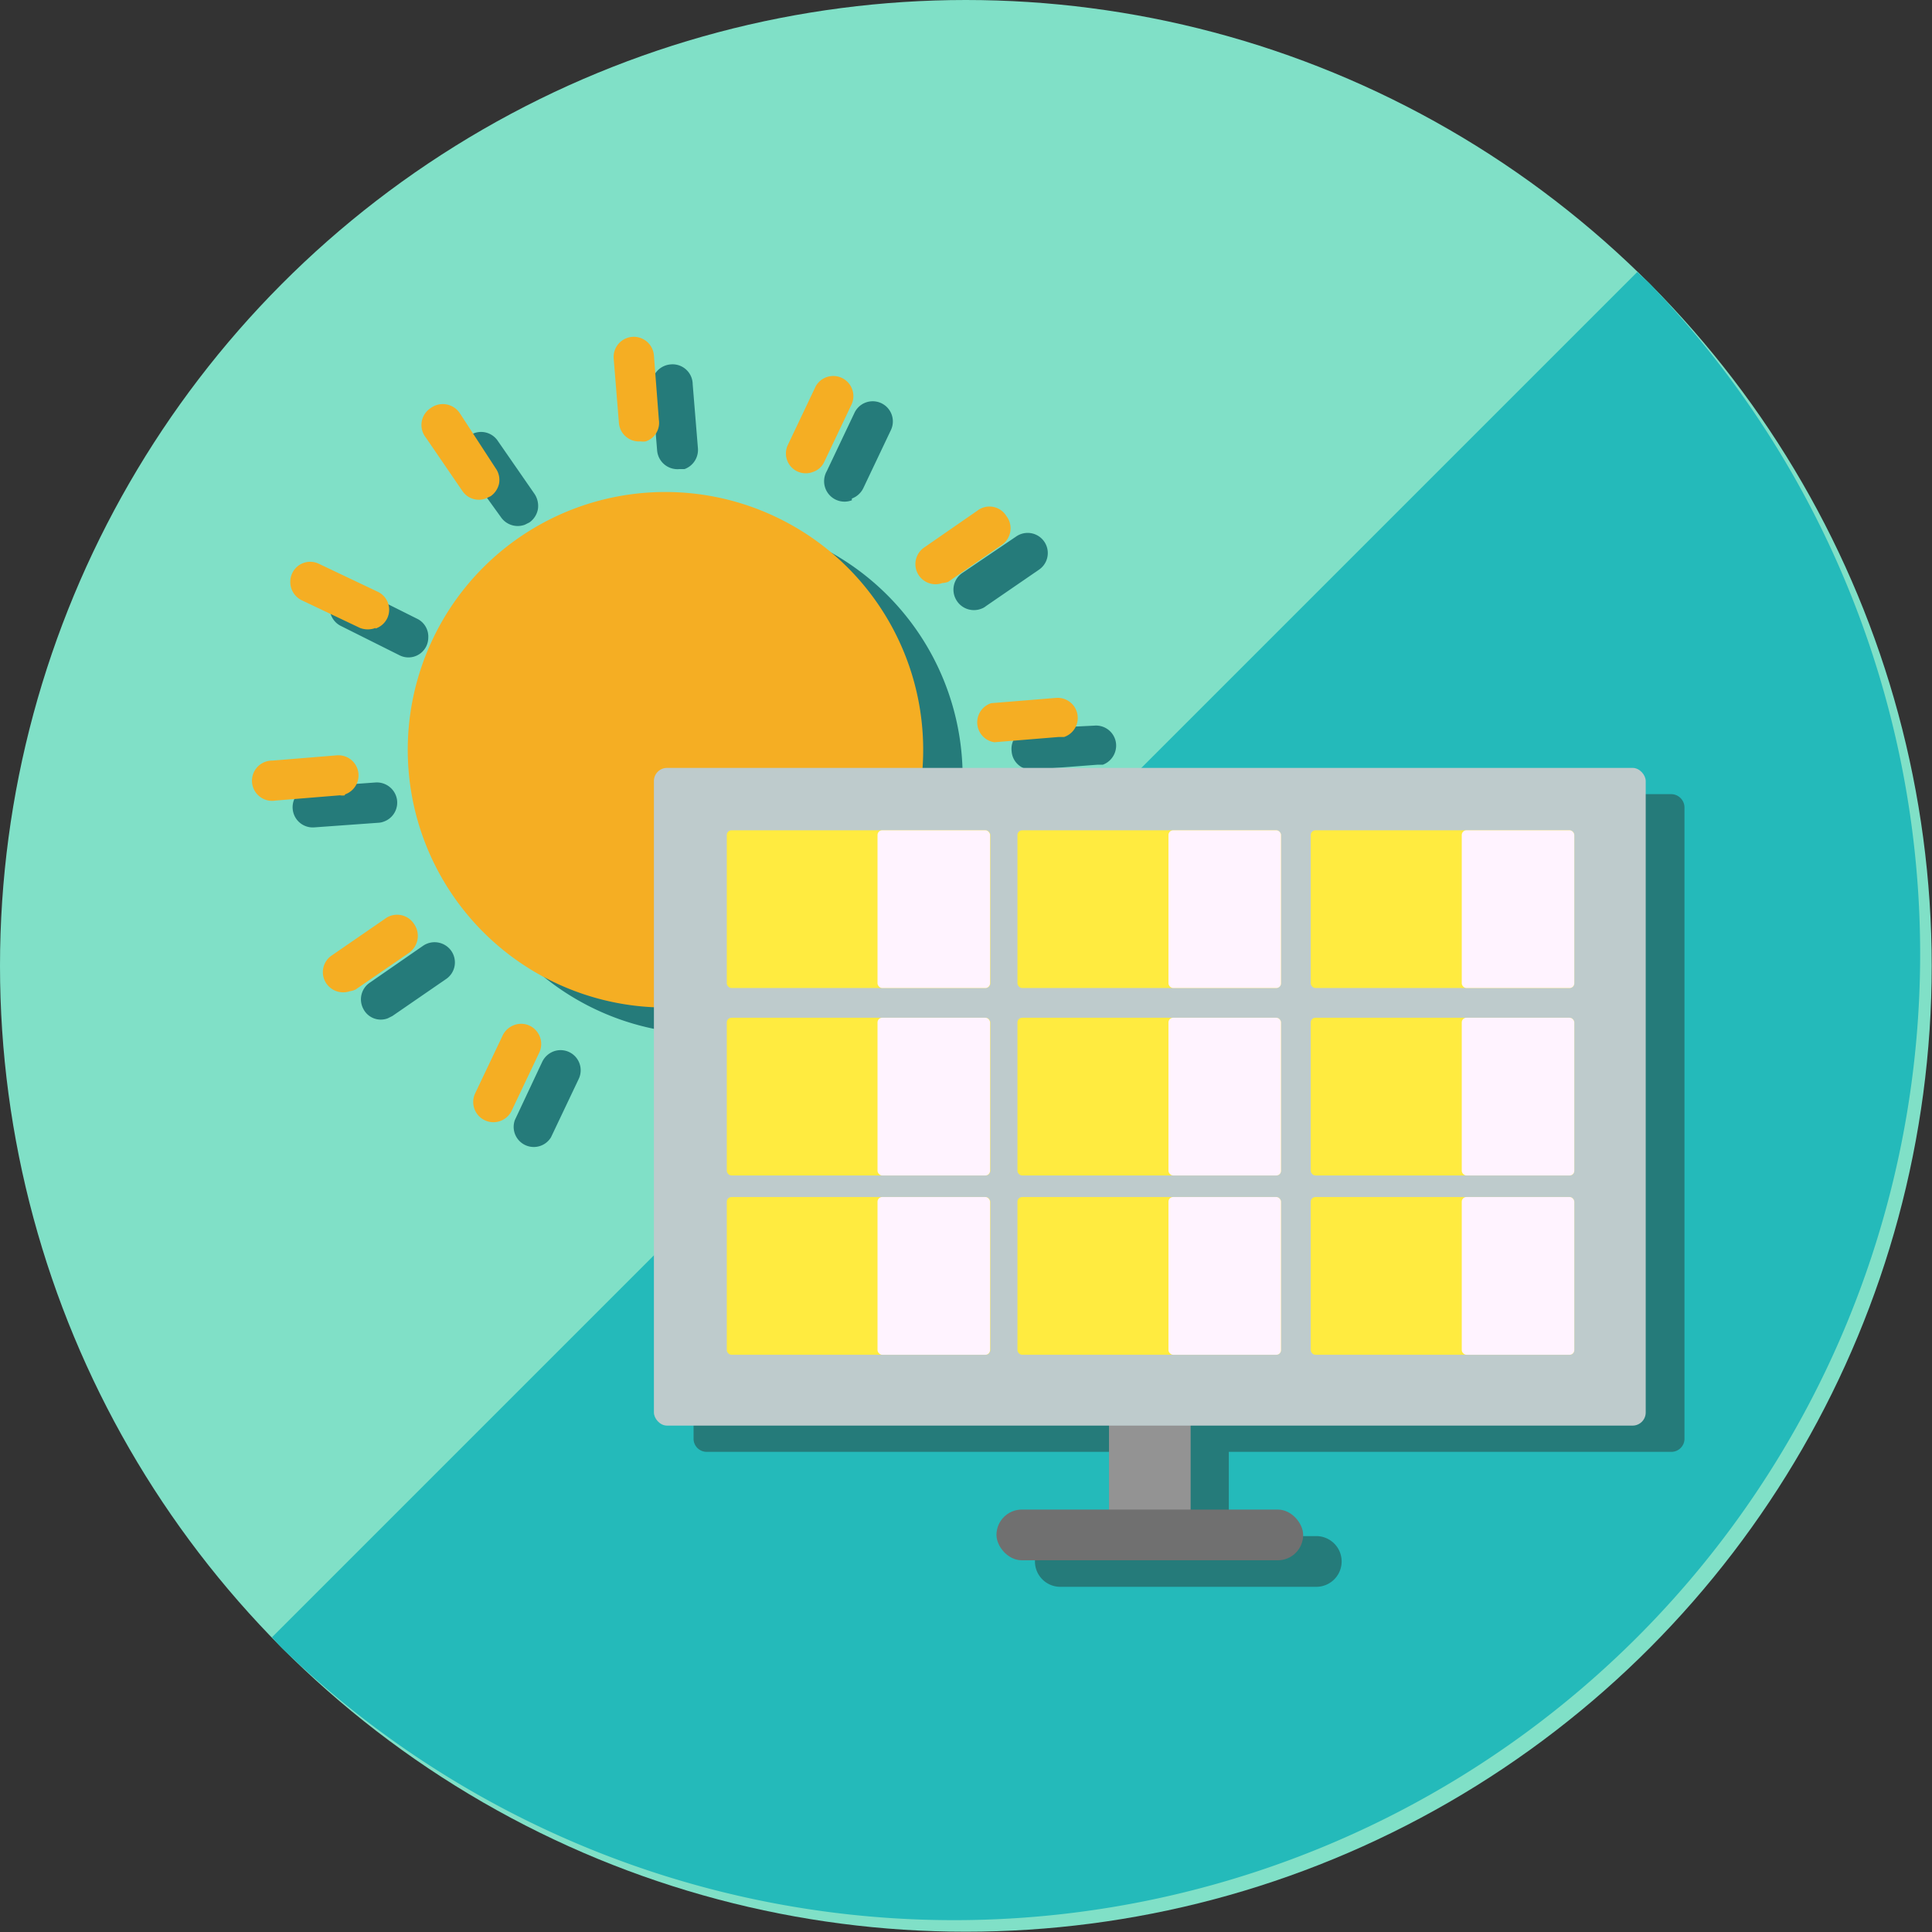 <svg xmlns="http://www.w3.org/2000/svg" viewBox="0 0 66.27 66.27"><rect x="0" y="0" width="66.27" height="66.27" fill="#333333" stroke="none"/><defs><style>.cls-1{fill:#80e0c7;}.cls-2{fill:#24baba;}.cls-3{fill:#257b7a;}.cls-4{fill:#f5ae23;}.cls-5{fill:#939393;}.cls-6{fill:#707070;}.cls-7{fill:#becbcc;}.cls-8{fill:#ffeb40;}.cls-9{fill:#fff3ff;}</style></defs><g id="圖層_2" data-name="圖層 2"><g id="圖層_1-2" data-name="圖層 1"><circle class="cls-1" cx="33.13" cy="33.13" r="33.13"/><path class="cls-2" d="M9.33,56.16c.12.14.24.27.37.4A33.14,33.14,0,0,0,56.56,9.7l-.4-.37Z"/><polygon class="cls-3" points="14.22 22.45 14.22 22.45 14.22 22.45 14.22 22.45"/><path class="cls-3" d="M11.69,21.47l2,1a.68.68,0,0,0,1-.59.68.68,0,0,0-.39-.66l-2-1a.7.7,0,0,0-.92.33A.69.69,0,0,0,11.69,21.47Z"/><path class="cls-3" d="M13.17,28.18h0a.69.69,0,0,0,.44-.79.7.7,0,0,0-.73-.55L10.67,27a.69.69,0,0,0-.63.75.69.69,0,0,0,.74.63L13,28.22A.58.58,0,0,0,13.17,28.18Z"/><path class="cls-3" d="M14.5,32.45l-1.82,1.26a.69.69,0,0,0-.22.89.67.67,0,0,0,.84.33l.16-.08,1.83-1.26a.69.69,0,0,0,.17-1A.7.7,0,0,0,14.5,32.45Z"/><path class="cls-3" d="M23.31,16.09l.17,0a.7.7,0,0,0,.46-.71l-.18-2.2A.69.69,0,0,0,23,12.5a.7.7,0,0,0-.64.75l.18,2.2A.7.7,0,0,0,23.31,16.09Z"/><path class="cls-3" d="M17.19,17.75A.7.7,0,0,0,18,18l.16-.08a.71.71,0,0,0,.29-.45.74.74,0,0,0-.11-.52l-1.26-1.82a.69.69,0,0,0-1-.17.7.7,0,0,0-.18,1Z"/><path class="cls-3" d="M29.22,17.1a.71.71,0,0,0,.39-.35l.95-2a.69.69,0,0,0-1.25-.59l-.95,2a.7.7,0,0,0,.86,1Z"/><path class="cls-3" d="M34.7,25.77a.68.68,0,0,0,.74.63l2.21-.17.18,0h0a.7.7,0,0,0,.44-.8.69.69,0,0,0-.73-.54L35.33,25A.69.69,0,0,0,34.7,25.77Z"/><path class="cls-3" d="M33.66,20.88a.51.51,0,0,0,.16-.09l1.82-1.25a.69.69,0,1,0-.78-1.14L33,19.66a.69.69,0,0,0-.22.88A.7.7,0,0,0,33.66,20.88Z"/><path class="cls-3" d="M19,36.06a.71.71,0,0,0-.4.36l-.94,2a.69.69,0,0,0,1.24.59l.95-2a.69.69,0,0,0-.85-.95Z"/><path class="cls-3" d="M57.33,27.24H33a8.82,8.82,0,1,0-9.21,8.22V49.35a.45.45,0,0,0,.45.45H39.37v2.89h-3a.87.87,0,1,0,0,1.74h8.78a.87.87,0,0,0,0-1.74h-3V49.8H57.33a.45.45,0,0,0,.45-.45V27.7A.46.46,0,0,0,57.33,27.24Z"/><path class="cls-4" d="M26.61,17.73a8.84,8.84,0,1,1-11.77,4.2A8.83,8.83,0,0,1,26.61,17.73Z"/><path class="cls-4" d="M12.88,21.54a.75.75,0,0,1-.53,0l-2-.95a.7.7,0,0,1-.33-.92.68.68,0,0,1,.92-.33l2,.95a.68.68,0,0,1-.06,1.27Z"/><path class="cls-4" d="M11.83,27.28a.47.47,0,0,1-.17,0l-2.21.18a.69.69,0,1,1-.11-1.37l2.2-.18a.69.69,0,0,1,.29,1.34Z"/><path class="cls-4" d="M12,34a.7.7,0,0,1-.85-.34.69.69,0,0,1,.22-.88l1.83-1.26a.69.69,0,0,1,1,.17.71.71,0,0,1-.18,1l-1.82,1.25A.65.65,0,0,1,12,34Z"/><path class="cls-4" d="M22.15,15.14a.58.58,0,0,1-.18,0,.69.69,0,0,1-.74-.63l-.18-2.21a.69.69,0,0,1,1.38-.11l.17,2.21A.67.67,0,0,1,22.15,15.14Z"/><path class="cls-4" d="M16.66,17.1a.68.68,0,0,1-.8-.26L14.6,15a.69.69,0,0,1,.17-1,.7.7,0,0,1,1,.17L17,16.06a.69.69,0,0,1,.12.52.71.71,0,0,1-.29.44Z"/><path class="cls-4" d="M27.88,16.19a.68.68,0,0,1-.85-.94l.95-2a.69.69,0,0,1,1.24.6l-.95,2A.65.65,0,0,1,27.88,16.19Z"/><path class="cls-4" d="M36.49,25.28l-.18,0-2.2.18A.69.69,0,0,1,34,24.12l2.21-.18a.69.69,0,0,1,.29,1.34Z"/><path class="cls-4" d="M32.32,20a.69.69,0,0,1-.62-1.22l1.82-1.26a.68.68,0,0,1,1,.18.69.69,0,0,1-.17,1l-1.83,1.26A.8.8,0,0,1,32.32,20Z"/><path class="cls-4" d="M32.64,29.81a.75.75,0,0,1,.53,0l2,1a.69.69,0,0,1,.33.92.68.68,0,0,1-.92.33l-2-1a.68.68,0,0,1-.39-.66.67.67,0,0,1,.45-.61Z"/><path class="cls-4" d="M23.38,36.21a.47.47,0,0,1,.17,0,.69.69,0,0,1,.75.63L24.48,39a.69.69,0,0,1-.64.74.68.68,0,0,1-.74-.63l-.18-2.21A.67.67,0,0,1,23.38,36.21Z"/><path class="cls-4" d="M28.87,34.25a.68.68,0,0,1,.8.26l1.26,1.82a.7.7,0,0,1-.18,1,.69.69,0,0,1-1-.17l-1.26-1.83a.68.68,0,0,1-.11-.52.67.67,0,0,1,.29-.44Z"/><path class="cls-4" d="M17.64,35.16a.68.68,0,0,1,.74.18.69.69,0,0,1,.12.76l-.95,2a.69.69,0,0,1-1.25-.6l.95-2A.71.71,0,0,1,17.64,35.16Z"/><rect class="cls-5" x="38.04" y="46.38" width="2.8" height="5.97"/><rect class="cls-6" x="34.18" y="51.78" width="10.52" height="1.74" rx="0.87"/><rect class="cls-7" x="22.43" y="26.34" width="34.02" height="22.56" rx="0.45"/><rect class="cls-8" x="24.93" y="28.48" width="9.04" height="5.41" rx="0.16"/><rect class="cls-8" x="24.93" y="34.91" width="9.04" height="5.41" rx="0.16"/><rect class="cls-8" x="24.93" y="41.06" width="9.04" height="5.41" rx="0.16"/><rect class="cls-8" x="34.9" y="28.48" width="9.04" height="5.41" rx="0.16"/><rect class="cls-8" x="34.9" y="34.91" width="9.04" height="5.41" rx="0.16"/><rect class="cls-8" x="34.9" y="41.06" width="9.04" height="5.41" rx="0.16"/><rect class="cls-8" x="44.96" y="28.48" width="9.04" height="5.41" rx="0.16"/><rect class="cls-8" x="44.96" y="34.91" width="9.04" height="5.41" rx="0.16"/><rect class="cls-8" x="44.96" y="41.06" width="9.04" height="5.41" rx="0.16"/><rect class="cls-9" x="30.1" y="28.48" width="3.86" height="5.41" rx="0.16"/><rect class="cls-9" x="30.1" y="34.91" width="3.86" height="5.41" rx="0.16"/><rect class="cls-9" x="30.1" y="41.06" width="3.86" height="5.41" rx="0.16"/><rect class="cls-9" x="40.08" y="28.48" width="3.86" height="5.41" rx="0.16"/><rect class="cls-9" x="40.08" y="34.91" width="3.86" height="5.41" rx="0.16"/><rect class="cls-9" x="40.08" y="41.06" width="3.86" height="5.41" rx="0.16"/><rect class="cls-9" x="50.14" y="28.48" width="3.86" height="5.41" rx="0.16"/><rect class="cls-9" x="50.14" y="34.91" width="3.86" height="5.41" rx="0.16"/><rect class="cls-9" x="50.14" y="41.06" width="3.86" height="5.41" rx="0.16"/></g></g></svg>